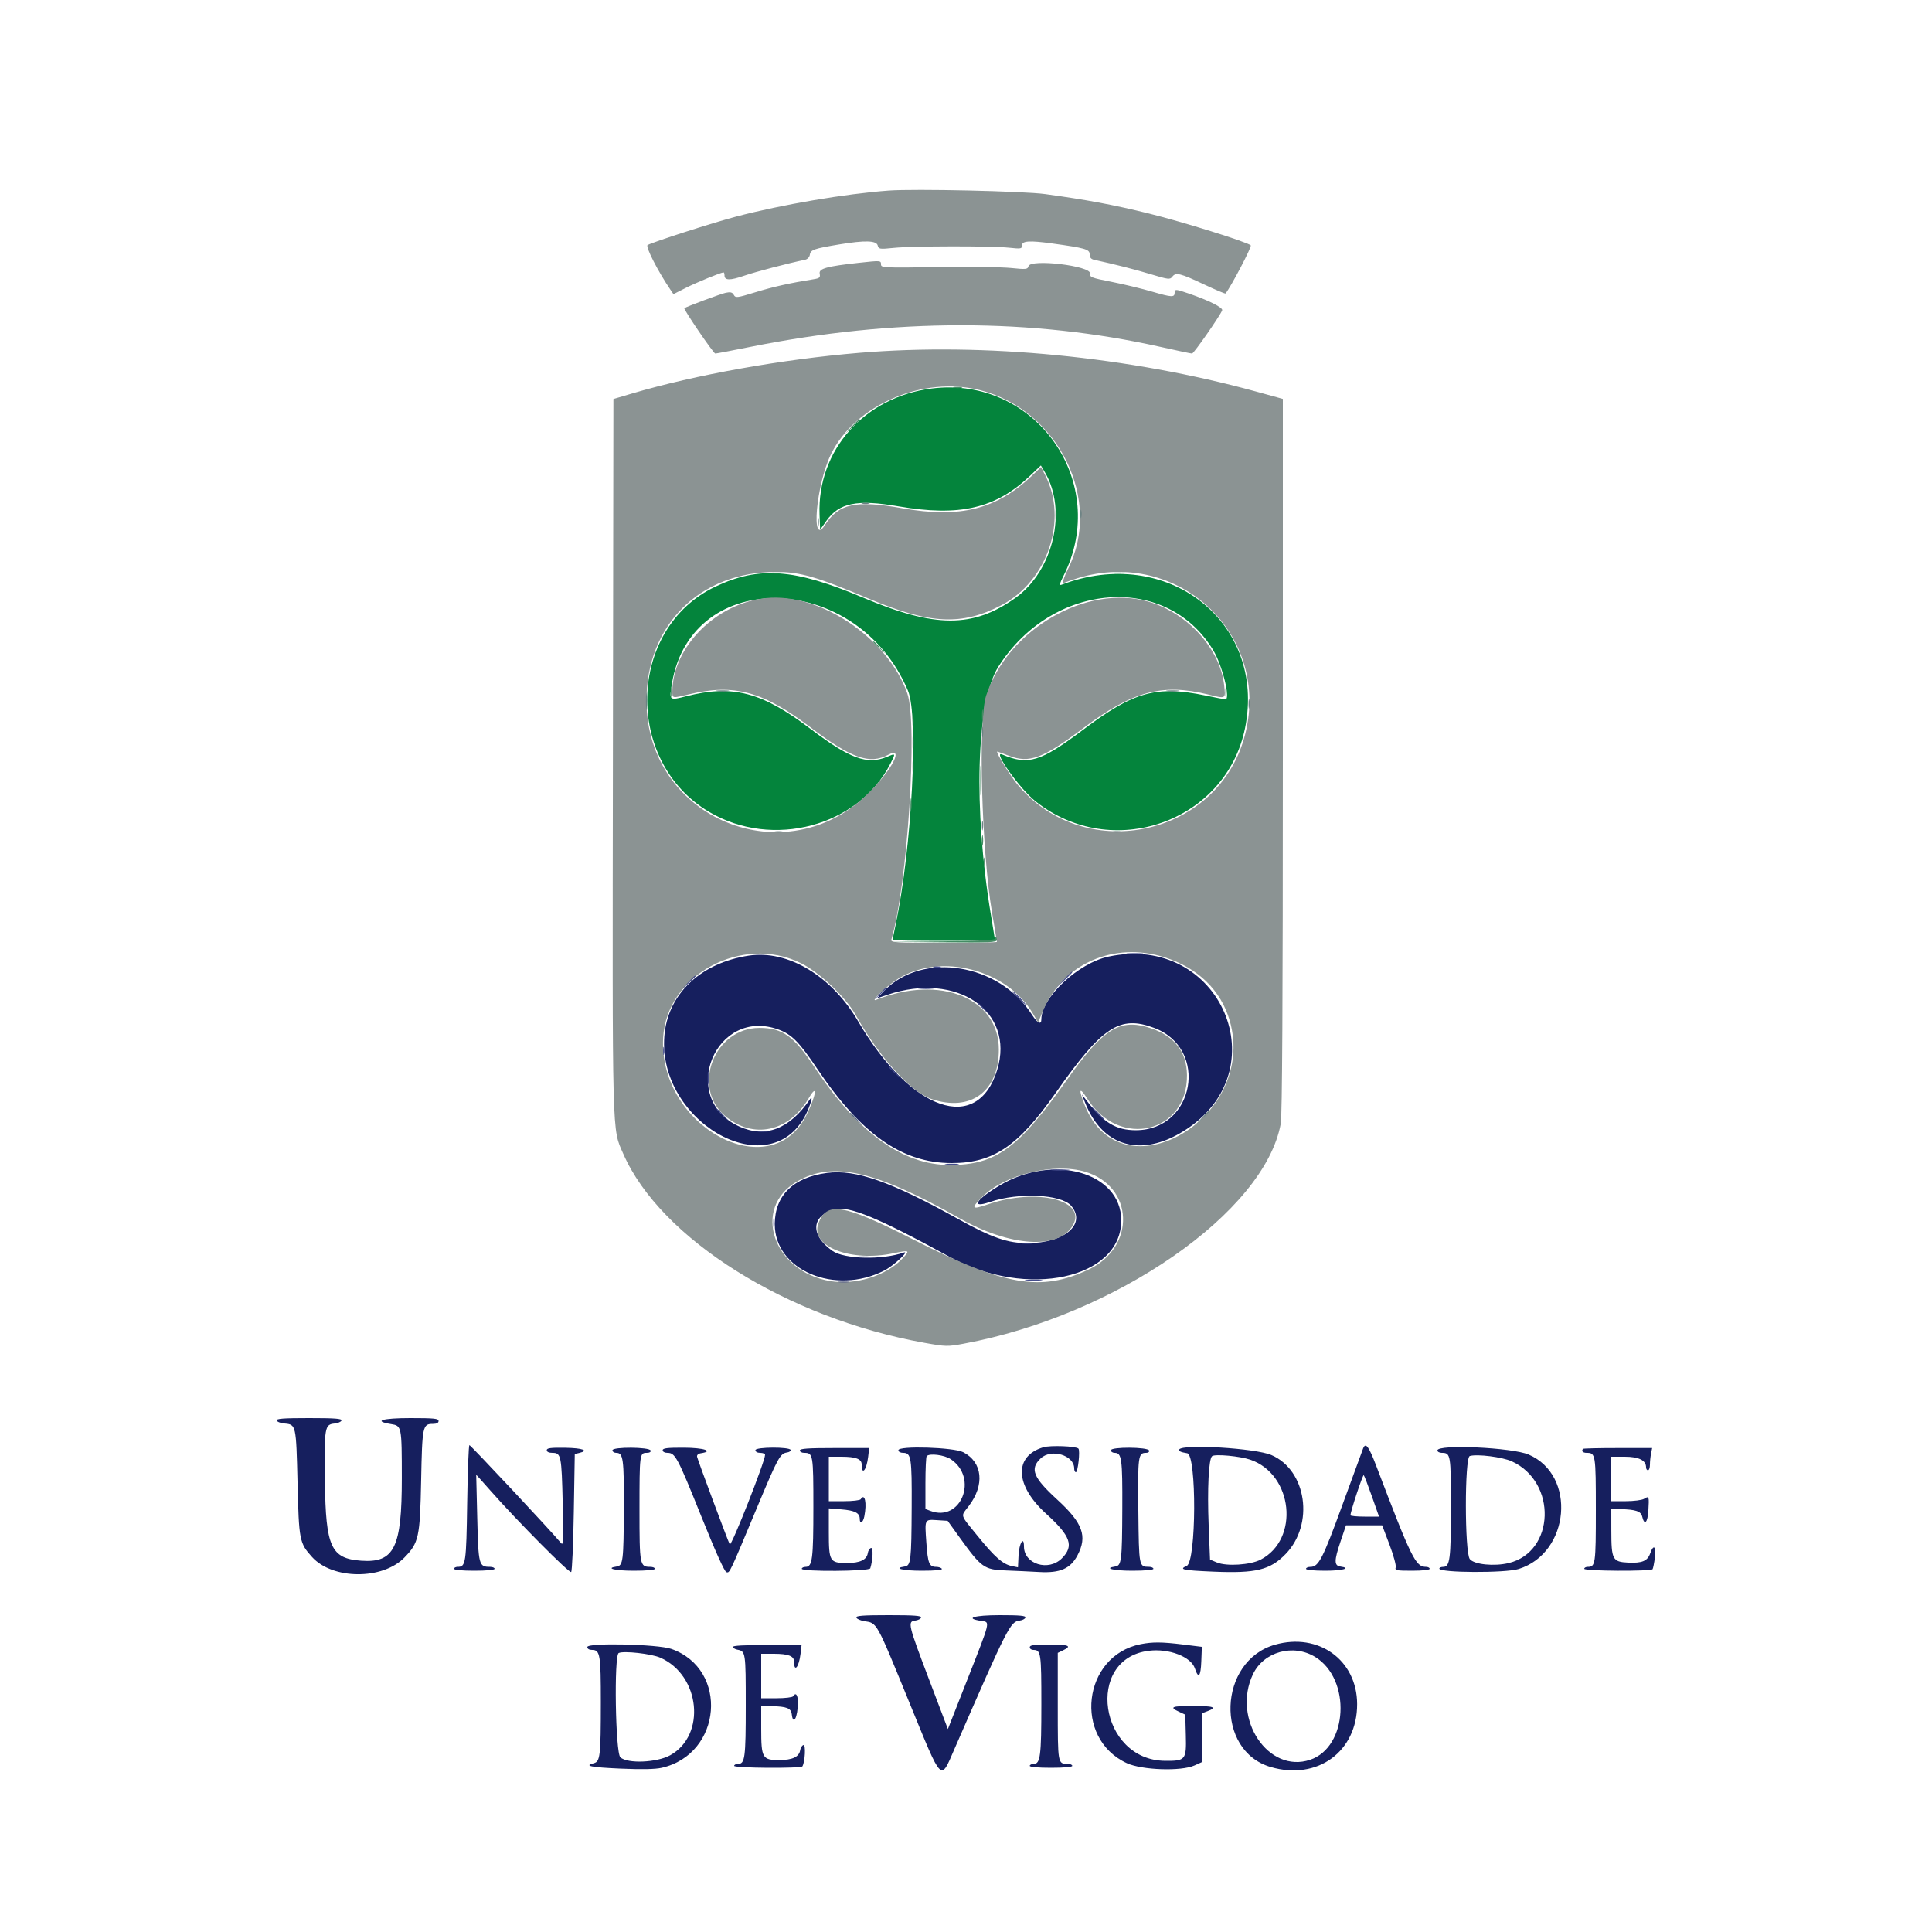 <svg id="svg" version="1.1" xmlns="http://www.w3.org/2000/svg" xmlns:xlink="http://www.w3.org/1999/xlink" width="400" height="400" viewBox="0, 0, 400,400"><g id="svgg"><path id="path0" d="M155.000 197.855 C 145.344 199.328,138.644 205.435,137.631 213.686 C 135.411 231.764,159.067 245.721,166.772 230.880 C 167.771 228.956,168.470 226.461,167.691 227.600 C 163.478 233.759,158.462 235.688,153.059 233.227 C 140.286 227.408,148.157 208.280,161.301 213.197 C 163.936 214.183,165.503 215.782,169.143 221.200 C 178.326 234.866,186.773 240.800,197.042 240.800 C 205.657 240.800,210.815 237.310,218.605 226.212 C 228.218 212.515,231.831 210.136,238.952 212.812 C 250.363 217.101,247.356 233.978,235.179 233.996 C 231.043 234.002,228.504 232.465,224.898 227.774 L 223.995 226.600 224.619 228.200 C 228.202 237.395,236.169 239.717,245.082 234.162 C 265.028 221.730,252.694 193.109,229.520 198.052 C 223.231 199.393,215.600 206.508,215.600 211.030 C 215.600 212.270,214.791 211.856,213.606 210.009 C 206.829 199.448,191.050 196.924,183.069 205.124 L 181.539 206.697 183.748 205.951 C 198.094 201.107,210.151 209.342,206.468 221.467 C 202.384 234.914,188.570 230.117,177.687 211.474 C 172.184 202.048,163.133 196.615,155.000 197.855 M171.285 242.834 C 164.269 243.728,160.427 247.474,160.409 253.438 C 160.379 262.984,172.867 268.272,183.094 263.046 C 184.990 262.077,188.473 258.842,187.096 259.329 C 182.687 260.889,174.776 260.700,172.339 258.977 C 167.705 255.699,167.929 251.712,172.821 250.394 C 175.757 249.604,181.767 252.089,196.691 260.264 C 212.615 268.988,232.214 264.751,232.142 252.600 C 232.083 242.712,218.080 238.756,206.907 245.470 C 201.949 248.449,200.910 250.231,204.929 248.860 C 210.880 246.831,219.761 247.250,221.786 249.656 C 224.967 253.437,220.411 257.353,212.800 257.381 C 208.638 257.396,205.363 256.261,198.400 252.392 C 184.421 244.622,177.207 242.080,171.285 242.834 M57.298 294.100 C 57.388 294.375,58.109 294.655,58.900 294.722 C 61.301 294.926,61.318 295.003,61.603 306.927 C 61.891 318.942,61.992 319.460,64.612 322.361 C 68.861 327.063,79.193 327.125,83.723 322.475 C 86.711 319.408,86.957 318.282,87.191 306.561 C 87.418 295.211,87.504 294.800,89.649 294.800 C 90.405 294.800,90.800 294.594,90.800 294.200 C 90.800 293.694,89.885 293.600,84.967 293.600 C 79.120 293.600,77.134 294.218,80.975 294.842 C 83.169 295.199,83.187 295.293,83.194 306.027 C 83.203 320.445,81.640 323.617,74.772 323.121 C 68.523 322.669,67.442 320.306,67.270 306.729 C 67.128 295.463,67.217 294.928,69.270 294.725 C 69.967 294.656,70.612 294.375,70.703 294.100 C 70.830 293.713,69.314 293.600,64.000 293.600 C 58.686 293.600,57.170 293.713,57.298 294.100 M96.725 311.172 C 96.536 323.697,96.431 324.400,94.751 324.400 C 94.338 324.400,94.000 324.580,94.000 324.800 C 94.000 325.041,95.667 325.200,98.200 325.200 C 100.733 325.200,102.400 325.041,102.400 324.800 C 102.400 324.580,101.984 324.400,101.476 324.400 C 99.138 324.400,99.052 324.078,98.811 314.344 C 98.690 309.425,98.592 305.373,98.595 305.339 C 98.598 305.306,99.950 306.810,101.600 308.682 C 107.060 314.877,117.904 325.806,118.255 325.467 C 118.445 325.284,118.690 319.712,118.800 313.085 L 119.000 301.035 119.924 300.818 C 122.036 300.320,120.612 299.797,117.001 299.745 C 114.000 299.702,113.200 299.807,113.200 300.245 C 113.200 300.594,113.641 300.800,114.386 300.800 C 116.160 300.800,116.279 301.383,116.502 311.186 C 116.702 319.940,116.688 320.149,115.975 319.269 C 114.300 317.200,97.451 299.200,97.190 299.200 C 97.033 299.200,96.824 304.587,96.725 311.172 M216.000 299.644 C 209.866 301.489,210.115 307.524,216.567 313.382 C 221.689 318.032,222.410 320.070,219.840 322.640 C 217.069 325.411,212.000 323.828,212.000 320.193 C 212.000 317.891,210.999 319.486,210.880 321.978 L 210.759 324.492 209.513 324.243 C 207.642 323.868,205.952 322.386,202.408 318.010 C 198.661 313.383,198.860 314.052,200.563 311.821 C 203.913 307.432,203.438 302.744,199.432 300.665 C 197.467 299.645,186.000 299.291,186.000 300.250 C 186.000 300.568,186.416 300.800,186.986 300.800 C 188.657 300.800,188.803 301.732,188.753 312.074 C 188.699 323.159,188.582 324.145,187.297 324.328 C 184.813 324.682,186.908 325.200,190.824 325.200 C 193.671 325.200,195.159 325.057,195.000 324.800 C 194.864 324.580,194.335 324.400,193.825 324.400 C 192.379 324.400,192.095 323.694,191.789 319.341 C 191.445 314.459,191.392 314.567,194.061 314.734 L 196.200 314.869 198.722 318.374 C 203.148 324.528,203.769 324.975,208.118 325.138 C 210.143 325.215,213.330 325.363,215.200 325.468 C 219.485 325.708,221.621 324.772,223.079 322.016 C 225.176 318.050,224.192 315.339,218.892 310.482 C 213.881 305.890,213.165 304.100,215.473 301.932 C 217.672 299.865,222.400 301.292,222.400 304.022 C 222.400 304.450,222.555 304.800,222.744 304.800 C 223.178 304.800,223.664 300.304,223.273 299.913 C 222.763 299.403,217.452 299.207,216.000 299.644 M282.219 299.883 C 282.065 300.277,280.132 305.550,277.923 311.600 C 273.854 322.745,273.002 324.400,271.330 324.400 C 270.819 324.400,270.400 324.580,270.400 324.800 C 270.400 325.040,272.000 325.200,274.400 325.200 C 277.967 325.200,279.871 324.665,277.500 324.328 C 276.208 324.144,276.213 323.090,277.526 319.200 L 278.673 315.800 282.418 315.800 L 286.162 315.800 287.678 319.797 C 288.511 321.995,289.092 324.110,288.969 324.497 C 288.768 325.132,289.094 325.200,292.373 325.200 C 294.524 325.200,296.000 325.037,296.000 324.800 C 296.000 324.580,295.664 324.400,295.254 324.400 C 293.090 324.400,292.285 322.768,284.913 303.433 C 283.387 299.432,282.732 298.569,282.219 299.883 M126.800 300.263 C 126.800 300.558,127.154 300.800,127.586 300.800 C 129.036 300.800,129.201 302.003,129.160 312.274 C 129.116 323.179,128.999 324.138,127.684 324.328 C 125.226 324.683,127.309 325.200,131.200 325.200 C 133.867 325.200,135.600 325.042,135.600 324.800 C 135.600 324.580,135.163 324.400,134.629 324.400 C 132.467 324.400,132.400 324.047,132.400 312.604 C 132.400 301.073,132.434 300.800,133.876 300.800 C 134.480 300.800,134.803 300.609,134.703 300.310 C 134.458 299.574,126.800 299.529,126.800 300.263 M137.200 300.256 C 137.200 300.570,137.624 300.800,138.204 300.800 C 139.795 300.800,140.265 301.682,145.166 313.872 C 148.164 321.328,150.017 325.438,150.415 325.512 C 151.104 325.640,150.956 325.954,156.870 311.800 C 161.052 301.793,161.528 300.924,162.942 300.722 C 163.414 300.655,163.756 300.422,163.702 300.204 C 163.535 299.532,156.400 299.566,156.400 300.238 C 156.400 300.571,156.808 300.800,157.400 300.800 C 157.950 300.800,158.400 300.983,158.400 301.206 C 158.400 302.557,151.414 320.270,151.089 319.744 C 150.782 319.246,144.476 302.346,144.323 301.609 C 144.249 301.254,144.559 300.964,145.100 300.882 C 147.893 300.456,145.731 299.743,141.600 299.728 C 138.150 299.716,137.200 299.830,137.200 300.256 M165.600 300.300 C 165.600 300.575,166.014 300.800,166.520 300.800 C 168.340 300.800,168.400 301.161,168.400 312.054 C 168.400 322.771,168.190 324.400,166.810 324.400 C 166.364 324.400,166.000 324.580,166.000 324.800 C 166.000 325.432,179.983 325.334,180.183 324.700 C 180.735 322.948,180.827 320.324,180.331 320.488 C 180.039 320.584,179.743 321.052,179.673 321.528 C 179.466 322.930,178.076 323.600,175.373 323.600 C 171.781 323.600,171.600 323.293,171.600 317.214 L 171.600 312.290 174.204 312.499 C 176.985 312.723,178.000 313.244,178.000 314.449 C 178.000 315.665,178.678 315.308,178.950 313.950 C 179.507 311.165,179.054 309.019,178.200 310.400 C 178.064 310.620,176.523 310.800,174.776 310.800 L 171.600 310.800 171.600 306.200 L 171.600 301.600 174.226 301.600 C 177.175 301.600,178.400 302.067,178.400 303.190 C 178.400 305.590,179.415 304.389,179.744 301.600 L 179.957 299.800 172.778 299.800 C 167.302 299.800,165.600 299.919,165.600 300.300 M230.000 300.263 C 230.000 300.558,230.354 300.800,230.786 300.800 C 232.236 300.800,232.401 302.003,232.360 312.274 C 232.316 323.179,232.199 324.138,230.884 324.328 C 228.426 324.683,230.509 325.200,234.400 325.200 C 237.067 325.200,238.800 325.042,238.800 324.800 C 238.800 324.580,238.395 324.397,237.900 324.394 C 235.798 324.380,235.809 324.438,235.681 312.778 C 235.557 301.428,235.641 300.800,237.282 300.800 C 237.724 300.800,237.995 300.586,237.903 300.310 C 237.658 299.574,230.000 299.529,230.000 300.263 M244.141 300.095 C 243.940 300.421,244.460 300.667,245.800 300.881 C 247.783 301.197,247.688 323.322,245.700 324.195 C 243.999 324.941,244.815 325.115,251.300 325.392 C 260.022 325.763,262.974 325.041,266.166 321.754 C 272.152 315.590,270.550 304.400,263.230 301.251 C 259.942 299.836,244.865 298.923,244.141 300.095 M297.600 300.293 C 297.600 300.572,298.014 300.800,298.520 300.800 C 300.340 300.800,300.400 301.161,300.400 312.054 C 300.400 322.771,300.190 324.400,298.810 324.400 C 298.364 324.400,298.000 324.561,298.000 324.757 C 298.000 325.642,311.665 325.706,314.441 324.834 C 325.052 321.501,326.446 305.420,316.493 301.154 C 313.062 299.684,297.600 298.979,297.600 300.293 M327.767 299.967 C 327.331 300.403,327.690 300.800,328.520 300.800 C 330.348 300.800,330.400 301.129,330.400 312.600 C 330.400 323.847,330.321 324.400,328.720 324.400 C 328.324 324.400,328.000 324.580,328.000 324.800 C 328.000 325.284,341.854 325.360,342.152 324.877 C 342.262 324.699,342.476 323.619,342.628 322.477 C 342.934 320.168,342.352 319.615,341.671 321.569 C 341.108 323.184,339.997 323.658,337.101 323.519 C 333.856 323.363,333.614 322.904,333.606 316.900 L 333.600 312.400 335.500 312.447 C 338.655 312.526,339.739 312.894,339.993 313.971 C 340.458 315.939,341.124 315.292,341.279 312.721 C 341.457 309.784,341.416 309.673,340.387 310.315 C 339.958 310.583,338.266 310.800,336.605 310.800 L 333.600 310.800 333.600 306.200 L 333.600 301.600 336.400 301.600 C 339.308 301.600,340.800 302.346,340.800 303.800 C 340.800 304.130,340.980 304.400,341.200 304.400 C 341.420 304.400,341.600 303.882,341.600 303.250 C 341.600 302.618,341.703 301.582,341.830 300.950 L 342.060 299.800 334.996 299.800 C 331.112 299.800,327.858 299.875,327.767 299.967 M196.841 302.108 C 202.628 305.974,198.983 315.227,192.626 312.810 L 191.600 312.420 191.600 307.077 C 191.600 304.138,191.720 301.613,191.867 301.467 C 192.493 300.841,195.530 301.232,196.841 302.108 M258.853 302.210 C 267.722 305.241,269.117 318.694,261.000 322.903 C 258.867 324.009,253.961 324.329,251.959 323.492 L 250.524 322.892 250.241 315.844 C 249.936 308.241,250.248 301.995,250.958 301.477 C 251.607 301.003,256.708 301.477,258.853 302.210 M313.002 302.555 C 322.412 306.839,321.961 321.306,312.346 323.613 C 309.332 324.336,305.225 323.918,304.315 322.795 C 303.232 321.457,303.218 301.771,304.300 301.453 C 305.837 301.000,311.033 301.658,313.002 302.555 M284.043 309.819 L 285.514 314.000 282.557 314.000 C 280.931 314.000,279.600 313.872,279.600 313.715 C 279.600 312.944,282.158 305.225,282.350 305.417 C 282.472 305.539,283.234 307.520,284.043 309.819 M177.300 334.899 C 177.391 335.173,178.116 335.503,178.912 335.632 C 181.652 336.077,181.296 335.435,188.401 352.800 C 195.170 369.345,194.673 368.845,197.622 362.080 C 208.721 336.623,209.162 335.755,211.118 335.522 C 211.679 335.455,212.212 335.175,212.302 334.900 C 212.428 334.516,211.194 334.400,207.000 334.400 C 201.610 334.400,199.553 335.057,203.232 335.603 C 205.018 335.868,205.133 335.394,200.296 347.691 L 196.248 357.983 192.340 347.691 C 188.014 336.298,187.876 335.715,189.469 335.527 C 190.057 335.457,190.612 335.175,190.702 334.900 C 190.830 334.513,189.314 334.400,184.000 334.400 C 178.695 334.400,177.171 334.513,177.300 334.899 M236.163 340.412 C 224.130 342.798,222.140 359.891,233.295 365.043 C 236.422 366.487,244.554 366.764,247.300 365.520 L 248.800 364.841 248.800 359.786 L 248.800 354.731 250.000 354.278 C 252.102 353.484,251.312 353.200,247.000 353.200 C 242.560 353.200,242.014 353.427,244.109 354.400 L 245.400 355.000 245.513 359.279 C 245.648 364.363,245.457 364.597,241.200 364.558 C 227.617 364.435,224.511 343.443,237.830 341.779 C 242.035 341.254,246.601 343.006,247.400 345.451 C 248.121 347.656,248.595 347.125,248.715 343.981 L 248.831 340.962 244.915 340.477 C 240.587 339.941,238.612 339.927,236.163 340.412 M263.980 340.518 C 252.163 343.877,251.519 362.480,263.103 365.847 C 272.775 368.659,281.010 362.649,280.980 352.800 C 280.952 343.705,272.995 337.956,263.980 340.518 M121.600 341.001 C 121.600 341.371,121.977 341.600,122.586 341.600 C 124.240 341.600,124.400 342.563,124.396 352.474 C 124.390 363.556,124.256 364.720,122.947 365.049 C 120.788 365.591,122.356 365.908,128.500 366.174 C 132.846 366.362,135.657 366.307,136.983 366.007 C 149.512 363.177,150.952 345.602,139.000 341.392 C 136.186 340.401,121.600 340.073,121.600 341.001 M151.729 340.987 C 151.804 341.214,152.211 341.464,152.633 341.543 C 154.377 341.868,154.400 342.016,154.400 353.075 C 154.400 363.996,154.240 365.200,152.786 365.200 C 152.354 365.200,152.000 365.380,152.000 365.600 C 152.000 366.069,165.854 366.167,166.131 365.700 C 166.683 364.769,166.859 361.113,166.344 361.283 C 166.045 361.382,165.743 361.852,165.673 362.328 C 165.465 363.737,164.077 364.400,161.334 364.400 C 157.842 364.400,157.600 363.979,157.600 357.911 L 157.600 353.200 159.700 353.240 C 162.884 353.300,163.779 353.655,163.927 354.916 C 164.215 357.386,165.185 355.538,165.195 352.500 C 165.200 350.896,164.751 350.309,164.200 351.200 C 164.064 351.420,162.523 351.600,160.776 351.600 L 157.600 351.600 157.600 347.000 L 157.600 342.400 160.226 342.400 C 163.175 342.400,164.400 342.867,164.400 343.990 C 164.400 346.390,165.415 345.189,165.744 342.400 L 165.957 340.600 158.774 340.587 C 154.010 340.579,151.638 340.714,151.729 340.987 M213.200 341.043 C 213.200 341.350,213.524 341.600,213.920 341.600 C 215.514 341.600,215.600 342.178,215.600 352.854 C 215.600 363.571,215.390 365.200,214.010 365.200 C 213.564 365.200,213.200 365.380,213.200 365.600 C 213.200 365.842,214.933 366.000,217.600 366.000 C 220.267 366.000,222.000 365.842,222.000 365.600 C 222.000 365.380,221.595 365.197,221.100 365.194 C 218.981 365.179,219.000 365.285,219.000 353.321 L 219.000 342.212 220.100 341.684 C 222.006 340.770,221.321 340.487,217.200 340.487 C 214.050 340.487,213.200 340.605,213.200 341.043 M272.325 343.075 C 279.799 347.696,279.084 361.719,271.240 364.345 C 262.600 367.238,255.016 355.895,259.405 346.646 C 261.632 341.953,267.768 340.258,272.325 343.075 M136.717 343.209 C 144.992 346.860,146.244 359.259,138.757 363.405 C 135.998 364.933,129.933 365.188,128.442 363.838 C 127.414 362.907,127.094 342.698,128.100 342.238 C 129.167 341.750,134.865 342.391,136.717 343.209 " stroke="none" fill="#161f5e" fill-rule="evenodd"></path><path id="path1" d="M192.877 80.438 C 178.983 82.194,169.177 93.232,169.682 106.548 L 169.800 109.672 171.078 107.855 C 173.718 104.103,177.438 103.350,186.022 104.830 C 198.671 107.010,206.139 105.277,213.252 98.512 L 215.503 96.370 216.333 97.776 C 221.008 105.700,218.077 118.198,210.230 123.792 C 201.449 130.052,193.614 130.034,178.657 123.718 C 164.450 117.720,157.161 117.177,148.134 121.448 C 129.891 130.079,129.127 157.657,146.841 168.110 C 159.934 175.837,177.750 171.089,184.344 158.116 C 185.455 155.930,185.456 155.933,183.700 156.673 C 179.572 158.413,175.988 157.111,167.800 150.896 C 157.759 143.276,151.704 141.687,142.081 144.149 C 138.522 145.059,138.526 145.063,139.124 141.487 C 143.185 117.200,177.545 118.261,187.986 142.997 C 190.230 148.315,188.788 175.574,185.418 191.526 C 185.078 193.136,184.800 194.531,184.800 194.626 C 184.800 194.722,189.570 194.800,195.400 194.800 C 201.230 194.800,206.000 194.724,206.000 194.631 C 206.000 194.538,205.643 192.333,205.206 189.731 C 201.467 167.435,202.112 145.242,206.711 138.012 C 217.916 120.395,241.534 118.598,251.190 134.628 C 253.086 137.776,254.824 144.814,253.700 144.795 C 253.535 144.792,251.690 144.434,249.600 144.000 C 239.418 141.885,234.722 143.191,224.312 151.036 C 215.401 157.751,212.914 158.512,207.446 156.193 C 205.466 155.353,211.101 163.267,214.321 165.848 C 230.101 178.497,253.846 170.230,257.779 150.717 C 262.205 128.754,241.580 112.698,219.718 121.087 C 219.300 121.247,219.427 120.724,220.160 119.279 C 229.986 99.889,214.410 77.715,192.877 80.438 " stroke="none" fill="#04843c" fill-rule="evenodd"></path><path id="path2" d="M184.000 39.456 C 175.000 40.116,161.872 42.355,152.400 44.844 C 147.543 46.121,134.966 50.167,134.075 50.741 C 133.596 51.049,136.251 56.233,138.815 59.995 L 139.430 60.898 142.010 59.595 C 144.278 58.450,149.282 56.400,149.809 56.400 C 149.914 56.400,150.000 56.676,150.000 57.013 C 150.000 58.087,151.109 58.106,154.092 57.081 C 156.502 56.253,163.028 54.541,166.672 53.781 C 167.188 53.673,167.597 53.242,167.672 52.726 C 167.820 51.719,168.549 51.466,173.800 50.598 C 179.094 49.723,181.452 49.789,181.721 50.820 C 181.923 51.593,182.110 51.621,185.068 51.320 C 188.954 50.923,205.247 50.899,208.900 51.285 C 211.413 51.550,211.600 51.516,211.600 50.785 C 211.600 49.862,213.173 49.764,217.800 50.401 C 224.656 51.344,225.600 51.615,225.600 52.638 C 225.600 53.295,225.876 53.645,226.500 53.782 C 230.982 54.765,234.834 55.745,238.200 56.761 C 241.933 57.887,242.235 57.922,242.719 57.284 C 243.438 56.336,244.357 56.561,249.303 58.896 C 251.669 60.014,253.664 60.854,253.736 60.764 C 254.908 59.290,259.218 51.058,258.955 50.796 C 258.272 50.116,244.936 45.951,237.800 44.188 C 230.585 42.406,224.993 41.359,216.400 40.182 C 211.935 39.570,189.342 39.064,184.000 39.456 M177.800 54.415 C 171.214 55.135,169.508 55.604,169.706 56.640 C 169.863 57.463,169.700 57.615,168.443 57.816 C 163.554 58.600,160.108 59.368,156.460 60.488 C 152.590 61.676,152.295 61.713,151.927 61.055 C 151.623 60.513,151.242 60.412,150.266 60.615 C 149.257 60.824,142.142 63.474,141.688 63.809 C 141.447 63.986,147.729 73.200,148.090 73.200 C 148.300 73.200,151.561 72.580,155.336 71.823 C 185.113 65.849,213.598 65.852,240.311 71.832 C 243.672 72.584,246.593 73.200,246.802 73.200 C 247.159 73.200,252.598 65.391,253.036 64.250 C 253.249 63.695,250.301 62.211,246.146 60.781 C 243.430 59.847,243.200 59.831,243.200 60.576 C 243.200 61.599,242.617 61.576,238.574 60.392 C 236.388 59.752,232.569 58.830,230.087 58.344 C 225.981 57.541,225.584 57.386,225.687 56.630 C 225.904 55.036,213.349 53.546,212.938 55.117 C 212.766 55.772,212.449 55.803,209.275 55.482 C 207.364 55.288,200.535 55.208,194.100 55.304 C 182.926 55.470,182.400 55.445,182.400 54.739 C 182.400 53.925,182.327 53.920,177.800 54.415 M178.000 73.045 C 161.899 74.387,143.951 77.597,130.800 81.488 L 127.000 82.613 126.896 156.406 C 126.783 236.925,126.694 233.520,129.051 238.902 C 136.737 256.455,162.999 272.932,191.394 278.016 C 195.825 278.809,196.171 278.817,199.511 278.197 C 231.030 272.350,261.838 250.967,265.169 232.627 C 265.467 230.986,265.600 207.453,265.600 156.422 L 265.600 82.591 260.100 81.079 C 233.754 73.835,203.752 70.900,178.000 73.045 M202.956 80.789 C 219.209 84.946,228.343 103.601,221.095 117.835 C 220.768 118.476,220.378 119.399,220.228 119.886 L 219.955 120.772 222.136 120.022 C 243.003 112.843,263.039 130.669,257.855 151.800 C 252.660 172.970,224.924 179.304,210.762 162.555 C 209.187 160.693,206.049 155.600,206.477 155.600 C 206.544 155.600,207.590 155.978,208.800 156.441 C 213.131 158.094,215.854 157.087,224.376 150.678 C 234.409 143.134,240.611 141.457,250.000 143.753 C 253.891 144.704,253.753 144.777,253.455 141.926 C 252.669 134.404,245.932 126.937,237.800 124.573 C 224.982 120.849,208.661 130.277,204.171 144.000 C 202.479 149.170,203.232 176.380,205.419 189.117 C 205.958 192.261,206.400 194.916,206.400 195.017 C 206.400 195.118,201.438 195.200,195.373 195.200 C 185.059 195.200,184.359 195.155,184.553 194.500 C 187.880 183.254,190.043 149.770,187.845 143.543 C 183.814 132.123,169.835 122.692,158.616 123.823 C 148.369 124.856,139.279 133.885,139.210 143.100 C 139.198 144.611,139.128 144.598,142.675 143.745 C 151.997 141.505,157.992 143.137,167.800 150.583 C 176.267 157.010,180.034 158.334,183.937 156.254 C 187.162 154.535,184.829 159.139,180.000 164.023 C 162.827 181.395,133.949 169.617,133.847 145.200 C 133.781 129.448,144.870 118.376,160.683 118.406 C 165.682 118.415,169.042 119.383,179.800 123.914 C 192.491 129.257,199.142 129.586,207.371 125.277 C 216.862 120.307,221.133 107.655,216.427 98.449 L 215.531 96.698 213.666 98.474 C 206.326 105.463,198.799 107.355,186.800 105.225 C 177.108 103.504,173.628 104.271,170.750 108.761 C 167.821 113.332,168.976 100.292,172.056 94.018 C 177.077 83.789,191.143 77.767,202.956 80.789 M241.111 198.196 C 248.011 200.375,252.799 205.034,254.603 211.322 C 260.412 231.565,232.096 247.976,224.549 228.741 C 223.226 225.370,223.475 224.912,225.183 227.574 C 231.831 237.933,245.865 234.539,245.748 222.600 C 245.700 217.736,243.184 214.495,238.181 212.853 C 231.850 210.774,228.458 212.881,220.876 223.600 C 210.830 237.804,206.158 241.200,196.664 241.200 C 186.858 241.200,177.647 234.541,168.614 220.921 C 164.333 214.468,161.991 212.804,157.200 212.813 C 147.884 212.830,143.117 225.130,150.131 231.053 C 155.932 235.951,163.343 234.359,167.463 227.329 C 169.374 224.067,168.971 226.845,166.946 230.885 C 159.475 245.796,136.235 233.188,137.298 214.800 C 138.048 201.822,153.638 193.399,165.800 199.400 C 169.692 201.321,175.126 206.467,177.203 210.200 C 181.991 218.803,188.516 226.048,192.800 227.517 C 200.925 230.303,206.809 226.002,206.796 217.285 C 206.781 206.633,194.675 201.730,181.400 207.000 C 179.954 207.574,183.690 204.014,186.031 202.586 C 194.905 197.176,208.513 200.743,213.870 209.883 L 214.922 211.679 215.907 209.340 C 220.036 199.532,230.581 194.869,241.111 198.196 M224.662 242.596 C 234.780 245.601,235.238 258.174,225.400 262.837 C 215.522 267.519,207.935 266.225,189.124 256.647 C 174.557 249.230,171.091 248.654,169.412 253.370 C 167.741 258.064,176.097 261.334,185.000 259.471 C 188.438 258.752,188.528 258.825,186.621 260.779 C 183.280 264.200,177.060 266.090,171.929 265.243 C 160.044 263.280,155.603 250.128,164.971 244.638 C 172.327 240.327,181.199 242.318,198.600 252.187 C 209.068 258.123,219.157 258.786,222.099 253.731 C 225.155 248.479,214.677 245.876,204.500 249.360 C 201.099 250.524,200.925 250.230,203.500 247.681 C 208.072 243.154,218.282 240.701,224.662 242.596 " stroke="none" fill="#8b9393" fill-rule="evenodd"></path><path id="path3" d="M176.000 230.525 C 176.000 230.594,176.585 231.179,177.300 231.825 L 178.600 233.000 177.425 231.700 C 176.330 230.488,176.000 230.216,176.000 230.525 " stroke="none" fill="#526585" fill-rule="evenodd"></path><path id="path4" d="M233.491 197.489 C 234.201 197.577,235.461 197.579,236.291 197.492 C 237.121 197.405,236.540 197.333,235.000 197.331 C 233.460 197.329,232.781 197.400,233.491 197.489 M193.300 200.276 C 193.685 200.376,194.315 200.376,194.700 200.276 C 195.085 200.175,194.770 200.093,194.000 200.093 C 193.230 200.093,192.915 200.175,193.300 200.276 M220.181 202.900 L 218.600 204.600 220.300 203.019 C 221.881 201.548,222.184 201.200,221.881 201.200 C 221.816 201.200,221.051 201.965,220.181 202.900 M142.378 203.500 L 141.000 205.000 142.500 203.622 C 143.325 202.863,144.000 202.188,144.000 202.122 C 144.000 201.816,143.662 202.104,142.378 203.500 M182.175 205.700 L 181.000 207.000 182.300 205.825 C 183.015 205.179,183.600 204.594,183.600 204.525 C 183.600 204.216,183.270 204.488,182.175 205.700 M190.291 204.689 C 191.001 204.777,192.261 204.779,193.091 204.692 C 193.921 204.605,193.340 204.533,191.800 204.531 C 190.260 204.529,189.581 204.600,190.291 204.689 M210.800 206.600 C 211.546 207.370,212.247 208.000,212.357 208.000 C 212.467 208.000,211.946 207.370,211.200 206.600 C 210.454 205.830,209.753 205.200,209.643 205.200 C 209.533 205.200,210.054 205.830,210.800 206.600 M202.400 207.725 C 202.400 207.794,202.985 208.379,203.700 209.025 L 205.000 210.200 203.825 208.900 C 202.730 207.688,202.400 207.416,202.400 207.725 M137.293 217.600 C 137.293 218.370,137.375 218.685,137.476 218.300 C 137.576 217.915,137.576 217.285,137.476 216.900 C 137.375 216.515,137.293 216.830,137.293 217.600 M184.000 220.925 C 184.000 220.994,184.585 221.579,185.300 222.225 L 186.600 223.400 185.425 222.100 C 184.330 220.888,184.000 220.616,184.000 220.925 M146.520 223.200 C 146.520 224.410,146.595 224.905,146.687 224.300 C 146.778 223.695,146.778 222.705,146.687 222.100 C 146.595 221.495,146.520 221.990,146.520 223.200 M227.200 230.600 C 227.946 231.370,228.647 232.000,228.757 232.000 C 228.867 232.000,228.346 231.370,227.600 230.600 C 226.854 229.830,226.153 229.200,226.043 229.200 C 225.933 229.200,226.454 229.830,227.200 230.600 M148.400 229.725 C 148.400 229.794,148.985 230.379,149.700 231.025 L 151.000 232.200 149.825 230.900 C 148.730 229.688,148.400 229.416,148.400 229.725 M156.905 234.287 C 157.514 234.379,158.414 234.377,158.905 234.282 C 159.397 234.187,158.900 234.111,157.800 234.114 C 156.700 234.117,156.297 234.195,156.905 234.287 M195.907 241.090 C 196.626 241.179,197.706 241.177,198.307 241.086 C 198.908 240.995,198.320 240.922,197.000 240.924 C 195.680 240.926,195.188 241.001,195.907 241.090 M217.911 242.293 C 218.851 242.378,220.291 242.377,221.111 242.291 C 221.930 242.205,221.160 242.136,219.400 242.137 C 217.640 242.139,216.970 242.209,217.911 242.293 M160.109 253.200 C 160.109 254.190,160.187 254.595,160.282 254.100 C 160.378 253.605,160.378 252.795,160.282 252.300 C 160.187 251.805,160.109 252.210,160.109 253.200 M211.705 257.487 C 212.314 257.579,213.214 257.577,213.705 257.482 C 214.197 257.387,213.700 257.311,212.600 257.314 C 211.500 257.317,211.097 257.395,211.705 257.487 M212.500 265.091 C 213.325 265.178,214.675 265.178,215.500 265.091 C 216.325 265.005,215.650 264.934,214.000 264.934 C 212.350 264.934,211.675 265.005,212.500 265.091 " stroke="none" fill="#444c8c" fill-rule="evenodd"></path><path id="path5" d="M197.505 80.283 C 198.002 80.379,198.722 80.375,199.105 80.275 C 199.487 80.175,199.080 80.096,198.200 80.101 C 197.320 80.105,197.007 80.187,197.505 80.283 M176.378 88.300 L 175.000 89.800 176.500 88.422 C 177.325 87.663,178.000 86.988,178.000 86.922 C 178.000 86.616,177.662 86.904,176.378 88.300 M218.514 106.600 C 218.517 107.700,218.595 108.103,218.687 107.495 C 218.779 106.886,218.777 105.986,218.682 105.495 C 218.587 105.003,218.511 105.500,218.514 106.600 M159.300 118.691 C 160.125 118.778,161.475 118.778,162.300 118.691 C 163.125 118.605,162.450 118.534,160.800 118.534 C 159.150 118.534,158.475 118.605,159.300 118.691 M230.291 118.689 C 231.001 118.777,232.261 118.779,233.091 118.692 C 233.921 118.605,233.340 118.533,231.800 118.531 C 230.260 118.529,229.581 118.600,230.291 118.689 M180.800 132.925 C 180.800 132.994,181.385 133.579,182.100 134.225 L 183.400 135.400 182.225 134.100 C 181.130 132.888,180.800 132.616,180.800 132.925 M138.901 143.400 C 138.905 144.280,138.987 144.593,139.083 144.095 C 139.179 143.598,139.175 142.878,139.075 142.495 C 138.975 142.113,138.896 142.520,138.901 143.400 M253.701 143.400 C 253.705 144.280,253.787 144.593,253.883 144.095 C 253.979 143.598,253.975 142.878,253.875 142.495 C 253.775 142.113,253.696 142.520,253.701 143.400 M203.314 148.200 C 203.317 149.300,203.395 149.703,203.487 149.095 C 203.579 148.486,203.577 147.586,203.482 147.095 C 203.387 146.603,203.311 147.100,203.314 148.200 M188.920 149.200 C 188.920 150.410,188.995 150.905,189.087 150.300 C 189.178 149.695,189.178 148.705,189.087 148.100 C 188.995 147.495,188.920 147.990,188.920 149.200 M188.928 158.800 C 188.928 160.230,189.001 160.815,189.089 160.100 C 189.178 159.385,189.178 158.215,189.089 157.500 C 189.001 156.785,188.928 157.370,188.928 158.800 M202.954 161.600 C 202.954 164.350,203.018 165.475,203.096 164.100 C 203.174 162.725,203.174 160.475,203.096 159.100 C 203.018 157.725,202.954 158.850,202.954 161.600 M188.514 166.600 C 188.517 167.700,188.595 168.103,188.687 167.495 C 188.779 166.886,188.777 165.986,188.682 165.495 C 188.587 165.003,188.511 165.500,188.514 166.600 M203.309 174.000 C 203.309 174.990,203.387 175.395,203.482 174.900 C 203.578 174.405,203.578 173.595,203.482 173.100 C 203.387 172.605,203.309 173.010,203.309 174.000 M203.693 178.400 C 203.693 179.170,203.775 179.485,203.876 179.100 C 203.976 178.715,203.976 178.085,203.876 177.700 C 203.775 177.315,203.693 177.630,203.693 178.400 M206.000 194.394 C 206.000 194.639,201.905 194.830,195.100 194.900 L 184.200 195.013 195.300 195.107 C 204.941 195.188,206.400 195.121,206.400 194.600 C 206.400 194.270,206.310 194.000,206.200 194.000 C 206.090 194.000,206.000 194.177,206.000 194.394 " stroke="none" fill="#448c64" fill-rule="evenodd"></path><path id="path6" d="M178.500 104.276 C 178.885 104.376,179.515 104.376,179.900 104.276 C 180.285 104.175,179.970 104.093,179.200 104.093 C 178.430 104.093,178.115 104.175,178.500 104.276 M223.693 106.400 C 223.693 107.170,223.775 107.485,223.876 107.100 C 223.976 106.715,223.976 106.085,223.876 105.700 C 223.775 105.315,223.693 105.630,223.693 106.400 M169.301 108.200 C 169.305 109.080,169.387 109.393,169.483 108.895 C 169.579 108.398,169.575 107.678,169.475 107.295 C 169.375 106.913,169.296 107.320,169.301 108.200 M133.734 145.200 C 133.734 146.850,133.805 147.525,133.891 146.700 C 133.978 145.875,133.978 144.525,133.891 143.700 C 133.805 142.875,133.734 143.550,133.734 145.200 M148.500 143.087 C 149.105 143.178,150.095 143.178,150.700 143.087 C 151.305 142.995,150.810 142.920,149.600 142.920 C 148.390 142.920,147.895 142.995,148.500 143.087 M241.700 143.087 C 242.305 143.178,243.295 143.178,243.900 143.087 C 244.505 142.995,244.010 142.920,242.800 142.920 C 241.590 142.920,241.095 142.995,241.700 143.087 M258.501 145.800 C 258.505 146.680,258.587 146.993,258.683 146.495 C 258.779 145.998,258.775 145.278,258.675 144.895 C 258.575 144.513,258.496 144.920,258.501 145.800 M203.309 151.600 C 203.309 152.590,203.387 152.995,203.482 152.500 C 203.578 152.005,203.578 151.195,203.482 150.700 C 203.387 150.205,203.309 150.610,203.309 151.600 M188.931 153.800 C 188.933 155.340,189.005 155.921,189.092 155.091 C 189.179 154.261,189.177 153.001,189.089 152.291 C 189.000 151.581,188.929 152.260,188.931 153.800 M203.301 171.000 C 203.305 171.880,203.387 172.193,203.483 171.695 C 203.579 171.198,203.575 170.478,203.475 170.095 C 203.375 169.713,203.296 170.120,203.301 171.000 M160.500 172.276 C 160.885 172.376,161.515 172.376,161.900 172.276 C 162.285 172.175,161.970 172.093,161.200 172.093 C 160.430 172.093,160.115 172.175,160.500 172.276 M230.500 172.276 C 230.885 172.376,231.515 172.376,231.900 172.276 C 232.285 172.175,231.970 172.093,231.200 172.093 C 230.430 172.093,230.115 172.175,230.500 172.276 M248.778 231.500 L 247.400 233.000 248.900 231.622 C 249.725 230.863,250.400 230.188,250.400 230.122 C 250.400 229.816,250.062 230.104,248.778 231.500 " stroke="none" fill="#6a8283" fill-rule="evenodd"></path><path id="path7" d="" stroke="none" fill="#788c84" fill-rule="evenodd"></path><path id="path8" d="M177.700 260.287 C 178.305 260.378,179.295 260.378,179.900 260.287 C 180.505 260.195,180.010 260.120,178.800 260.120 C 177.590 260.120,177.095 260.195,177.700 260.287 M173.705 265.487 C 174.314 265.579,175.214 265.577,175.705 265.482 C 176.197 265.387,175.700 265.311,174.600 265.314 C 173.500 265.317,173.097 265.395,173.705 265.487 " stroke="none" fill="#646c8c" fill-rule="evenodd"></path></g></svg>